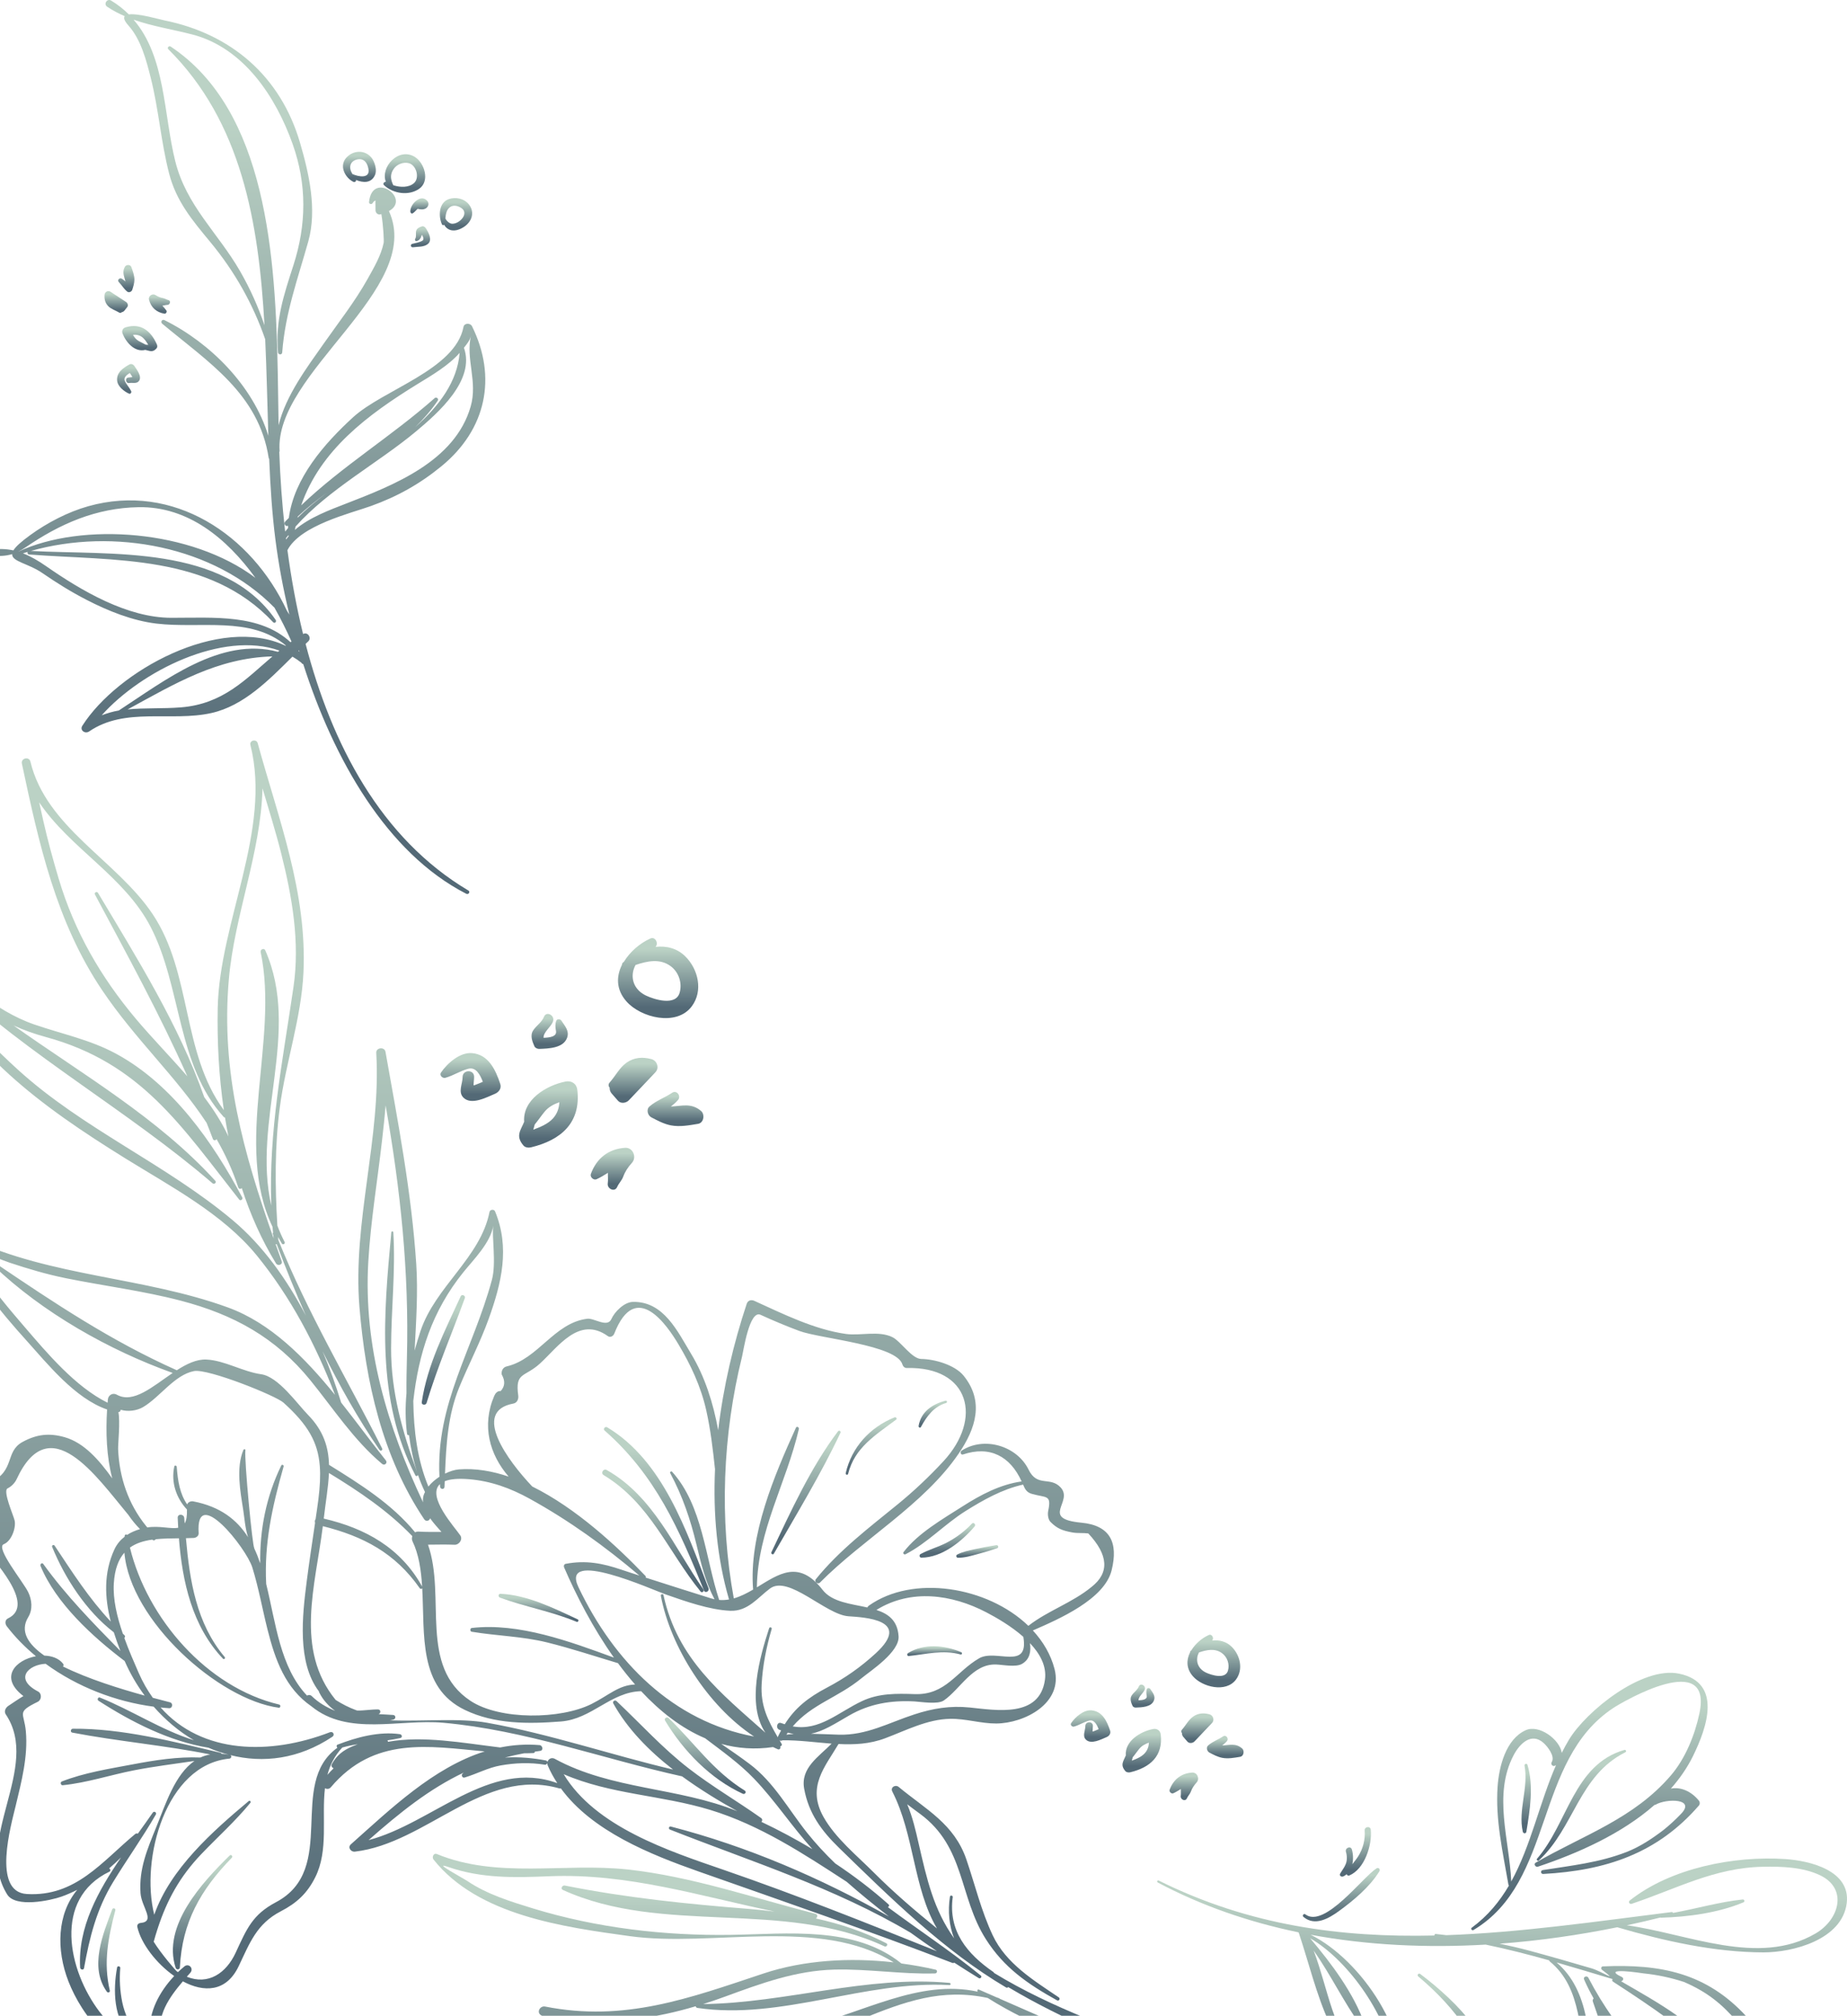 <svg width="386" height="421" viewBox="0 0 386 421" fill="none" xmlns="http://www.w3.org/2000/svg">
<g id="Group">
<g id="Group_2">
<g id="Group_3">
<g id="Group_4">
<path id="Vector" d="M120.524 338.73C115.319 336.548 109.74 335.605 104.481 333.667C104.064 333.513 104.119 332.848 104.6 332.871C110.24 333.129 115.723 335.868 120.751 338.216C121.04 338.351 120.818 338.853 120.524 338.73Z" fill="url(#paint0_linear_22_308)"/>
<path id="Vector_2" d="M147.135 332.204C141.89 319.337 137.008 308.114 126.346 298.766C125.966 298.433 126.482 297.848 126.893 298.095C138.565 305.099 143.462 319.7 148.069 331.703C148.307 332.326 147.395 332.841 147.135 332.204Z" fill="url(#paint1_linear_22_308)"/>
<path id="Vector_3" d="M146.432 332.422C139.549 323.964 135.896 313.963 126.152 308.08C125.465 307.665 126.104 306.629 126.8 307.021C136.573 312.538 140.885 323.153 147.026 331.996C147.264 332.338 146.694 332.744 146.432 332.422Z" fill="url(#paint2_linear_22_308)"/>
<path id="Vector_4" d="M161.219 324.174C165.271 315.665 169.422 306.487 175.127 298.945C175.361 298.635 175.802 298.908 175.637 299.256C171.579 307.856 166.463 316.231 161.73 324.486C161.534 324.827 161.057 324.514 161.219 324.174Z" fill="url(#paint3_linear_22_308)"/>
<path id="Vector_5" d="M186.943 296.025C187.223 295.911 187.566 296.28 187.28 296.493C183.051 299.675 178.597 302.306 177.244 307.822C177.164 308.149 176.668 308.003 176.743 307.677C177.999 302.248 181.782 298.112 186.943 296.025Z" fill="url(#paint4_linear_22_308)"/>
<path id="Vector_6" d="M197.606 292.544C197.913 292.463 198.025 292.933 197.721 293.021C195.169 293.741 193.656 295.818 192.461 298.035C192.306 298.324 191.927 298.098 191.975 297.821C192.479 294.829 194.856 293.255 197.606 292.544Z" fill="url(#paint5_linear_22_308)"/>
<path id="Vector_7" d="M200.746 345.532C197.036 344.536 193.61 345.471 189.916 345.87C189.559 345.91 189.516 345.406 189.766 345.251C193.086 343.196 197.439 343.606 200.883 345.061C201.168 345.18 201.06 345.616 200.746 345.532Z" fill="url(#paint6_linear_22_308)"/>
<path id="Vector_8" d="M192.56 325.326C192.149 325.327 192.035 324.765 192.377 324.575C194.096 323.637 196.019 323.127 197.772 322.23C199.774 321.198 201.572 319.848 203.119 318.217C203.485 317.83 204.008 318.419 203.673 318.809C201.021 321.923 196.874 325.299 192.56 325.326Z" fill="url(#paint7_linear_22_308)"/>
<path id="Vector_9" d="M200.031 324.679C201.144 324.089 202.446 323.837 203.666 323.57C205.181 323.238 206.687 322.943 208.223 322.72C208.646 322.658 208.783 323.223 208.378 323.36C207.055 323.812 205.732 324.204 204.382 324.559C203.03 324.916 201.604 325.366 200.193 325.343C199.84 325.338 199.719 324.845 200.031 324.679Z" fill="url(#paint8_linear_22_308)"/>
<path id="Vector_10" d="M113.912 419.074C130.557 422.353 143.999 417.351 159.554 412.175C167.994 409.364 177.645 408.802 186.761 409.844C171.393 400.258 148.868 406.754 131.638 404.374C117.769 402.459 99.906 400.064 90.602 388.372C90.22 387.89 90.605 386.935 91.305 387.224C103.955 392.433 117.903 389.009 131.185 390.451C144.507 391.9 157.492 396.386 170.418 399.698C170.966 399.839 170.877 400.461 170.49 400.673C175.57 401.792 180.515 403.416 185.233 405.857C185.67 406.084 185.268 406.695 184.841 406.498C163.509 396.609 138.605 404.255 117.625 394.718C117.072 394.468 117.508 393.698 118.029 393.801C130.904 396.367 143.413 397.634 156.483 398.681C158.304 398.828 160.112 399.018 161.913 399.239C146.231 396.002 131.197 391.188 114.781 391.861C107.522 392.161 100.634 392.334 93.707 389.935C90.078 388.678 96.677 392.191 97.695 392.875C101.778 395.627 106.72 397.153 111.389 398.582C124.678 402.658 138.979 404.321 152.829 404.101C164.598 403.913 178.587 402.18 188.381 410.078C190.821 410.411 193.227 410.828 195.539 411.376C195.999 411.486 195.86 412.146 195.419 412.159C188.38 412.355 181.393 411.175 174.331 411.358C166.319 411.565 159.03 414.249 151.616 416.966C150.053 417.539 148.504 418.072 146.962 418.557C164.266 418.336 181.153 412.522 198.443 414.133C198.734 414.162 198.733 414.611 198.432 414.595C180.703 413.595 163.368 421.953 145.74 419.361C145.531 419.331 145.424 419.173 145.398 419.011C137.097 421.483 128.984 422.618 120.407 421.936C135.775 427.761 151.796 427.031 168.056 423.314C180.374 420.502 191.918 413.266 204.368 415.975C204.366 415.972 204.366 415.972 204.363 415.97C204.146 415.823 204.293 415.408 204.557 415.525C205.785 416.063 207.008 416.599 208.234 417.136C208.426 417.21 208.617 417.26 208.81 417.34C208.857 417.359 208.879 417.398 208.907 417.431C219.523 422.085 230.077 426.723 240.93 430.903C252.169 435.229 263.895 439.742 273.651 446.919C273.971 447.153 273.687 447.624 273.331 447.44C261.468 441.294 249.637 435.76 237.145 430.951C226.811 426.971 215.848 423.242 206.423 417.282C196.873 415.22 189.132 417.994 180.065 421.697C172.642 424.732 164.702 426.421 156.806 427.687C141.871 430.085 126.369 428.389 113.104 420.91C112.051 420.317 112.845 418.864 113.912 419.074Z" fill="url(#paint9_linear_22_308)"/>
<path id="Vector_11" d="M36.713 410.986C33.827 402.215 42.301 393.111 48.008 387.524C48.305 387.233 48.738 387.697 48.449 387.994C41.921 394.683 38.055 401.483 37.591 410.891C37.564 411.414 36.868 411.459 36.713 410.986Z" fill="url(#paint10_linear_22_308)"/>
<path id="Vector_12" d="M33.162 426.725C33.594 426.495 33.823 425.982 33.706 425.506C32.614 421.016 35.386 417.134 38.217 413.812C42.552 416.135 47.266 416.119 49.872 410.664C52.205 405.782 53.625 401.805 58.694 399.177C62.018 397.455 64.213 395.424 65.893 392.054C68.701 386.427 67.197 379.623 67.912 373.486C68.316 373.683 68.793 373.683 69.128 373.288C78.191 362.589 89.528 364.709 101.294 365.789C90.58 369.146 81.584 377.853 73.336 385.187C72.594 385.846 73.338 386.818 74.164 386.722C89.167 384.979 101.111 368.978 116.93 373.525C117.042 373.556 117.125 373.529 117.207 373.498C123.734 382.474 136.042 387.356 145.991 390.864C163.752 397.125 181.409 403.181 199.006 409.951C199.18 410.018 199.321 409.985 199.433 409.907C201.132 411.009 202.839 412.092 204.557 413.141C204.881 413.34 205.298 412.861 204.989 412.609C198.786 407.562 192.013 403.114 185.552 398.313C185.773 398.224 185.92 397.939 185.706 397.747C182.257 394.662 178.5 391.812 174.563 389.193C172.49 387.202 170.525 385.096 168.709 382.826C164.772 377.905 161.773 372.247 156.637 368.396C154.705 366.946 152.716 365.582 150.728 364.216C154.123 365.166 157.738 365.441 161.562 364.881C161.906 365.039 162.243 365.214 162.585 365.353C162.948 365.501 163.245 365.019 163.053 364.722C163.288 364.709 163.498 364.458 163.358 364.217C163.268 364.068 163.188 363.929 163.102 363.782C163.09 363.757 163.073 363.733 163.057 363.706C163.013 363.631 162.971 363.561 162.927 363.487C163.113 363.586 163.334 363.6 163.523 363.466C166.976 363.423 170.396 363.908 173.798 364.167C171.112 366.906 167.258 369.234 168.063 373.599C169.004 378.721 171.641 382.323 175.359 385.939C186.066 396.363 197.311 407.453 210.266 415.094C210.451 415.203 210.607 415.134 210.695 415.01C233.948 428.897 261.238 434.866 284.264 449.637C284.642 449.879 285.13 449.311 284.771 449.013C262.525 430.521 232.107 426.939 207.749 412.058C207.722 411.993 207.695 411.927 207.629 411.881C202.127 408.089 198.146 403.333 199.114 396.204C199.159 395.869 198.578 395.781 198.527 396.114C198.063 399.162 198.352 402.182 199.4 404.833C195.13 398.823 193.724 392.605 191.976 384.982C191.354 382.26 190.698 379.428 189.591 376.824C190.488 377.502 191.382 378.188 192.294 378.841C201.749 385.818 200.357 396.057 206.024 404.99C209.807 410.951 214.764 414.36 220.901 417.775C221.31 418.003 221.662 417.421 221.278 417.162C216.086 413.641 210.264 410.131 207.471 404.211C205.061 399.098 203.787 393.705 201.972 388.384C199.424 380.913 193.539 377.952 187.821 373.215C187.129 372.644 186.027 373.281 186.483 374.173C191.099 383.189 190.833 394.29 195.817 402.768C191.249 399.074 186.785 395.254 182.597 391.064C179.057 387.521 174.564 383.878 172.089 379.455C168.569 373.166 172.405 369.038 175.241 364.242C178.512 364.406 181.761 364.256 184.993 363.04C189.367 361.396 193.79 359.076 198.55 358.983C201.831 358.92 204.976 359.979 208.211 359.96C214.106 359.923 222.229 355.729 220.386 348.582C219.6 345.532 217.985 342.84 215.853 340.526C221.416 338.113 230.799 334 232.308 327.989C233.772 322.128 231.962 318.584 226.014 318.022C217.23 317.189 224.461 313.638 221.643 310.639C219.445 308.297 216.785 310.668 214.961 306.942C212.516 301.946 205.646 299.927 200.964 302.975C200.579 303.223 200.774 303.934 201.266 303.769C206.864 301.894 211.119 304.126 213.506 309.404C209.042 310.03 204.957 312.186 201.171 314.605C197.026 317.248 191.826 320.222 188.823 324.173C188.622 324.434 188.98 324.745 189.24 324.614C193.72 322.334 197.443 318.316 201.722 315.63C205.465 313.279 209.46 311.029 213.814 310.063C214.194 310.968 214.532 311.68 215.629 311.996C218.688 312.876 219.783 312.098 219.063 315.551C218.917 316.252 219.02 317.334 219.546 317.864C220.946 319.275 222.089 319.695 224.138 320.062C225.233 320.258 226.347 320.12 227.441 320.262C231.654 324.765 231.883 328.482 228.138 331.42C224.098 334.753 218.97 336.394 214.914 339.562C206.375 331.326 190.75 328.81 181.551 335.365C181.407 335.463 181.328 335.593 181.274 335.728C177.826 334.955 173.906 334.628 171.906 332.045C166.941 325.637 162.751 328.754 158.175 331.524C158.343 319.616 164.323 309.814 166.955 298.445C167.037 298.095 166.508 297.813 166.343 298.177C161.805 308.18 156.462 320.718 157.394 331.988C156.092 332.749 154.755 333.437 153.355 333.833C150.307 317.259 151.024 299.657 155.084 283.309C155.362 282.182 156.621 273.539 158.934 274.597C161.595 275.814 164.319 276.958 167.064 277.978C171.391 279.583 187.407 280.884 188.594 284.975C188.712 285.38 189.068 285.727 189.515 285.715C202.642 285.38 205.45 296.294 197.132 305.228C194.144 308.44 191.003 311.414 187.599 314.19C181.582 319.097 175.392 323.771 170.49 329.836C170.088 330.331 170.914 330.977 171.35 330.536C180.399 321.405 193.043 314.28 200.336 303.612C203.957 298.315 205.704 292.684 201.407 287.345C199.57 285.065 195.336 283.859 192.515 283.823C190.57 283.796 188.234 280.132 186.517 279.277C183.666 277.856 179.801 279.02 176.797 278.601C170.199 277.683 163.627 274.407 157.635 271.683C156.996 271.393 156.296 271.583 156.057 272.296C153.301 280.573 151.17 289.577 150.093 298.72C149.064 292.99 147.262 287.428 144.436 282.753C141.579 278.028 138.696 271.78 132.284 271.905C130.448 271.94 128.444 273.975 127.771 275.486C126.934 277.369 124.155 275.248 122.744 275.423C115.794 276.284 112.519 283.831 105.889 285.38C105.093 285.566 104.742 286.321 104.853 287.072C105.612 288.403 105.536 289.558 104.63 290.534C103.986 290.442 103.519 291.003 103.299 291.514C100.601 297.781 102.326 303.783 106.3 308.394C102.862 307.231 99.378 306.631 95.935 306.886C95.03 306.953 94.005 307.282 93.004 307.77C93.25 301.639 93.601 295.535 95.97 289.757C97.943 284.95 100.382 280.313 102.14 275.418C104.829 267.934 106.603 260.574 103.459 252.996C103.252 252.495 102.402 252.596 102.3 253.12C100.422 262.648 90.972 268.713 87.878 277.999C87.427 279.356 87.022 280.713 86.649 282.07C86.968 275.951 87.376 269.841 86.992 264.007C86.005 249.066 83.186 234.391 80.561 219.672C80.367 218.585 78.568 218.771 78.632 219.882C79.671 237.72 73.651 255.153 75.123 272.995C76.405 288.527 79.864 304.187 88.655 317.308C89.033 317.871 89.797 317.615 89.879 317.09C90.598 318.101 91.47 319.065 92.259 319.947C90.654 319.952 89.052 319.97 87.432 319.878C87.174 319.866 86.951 319.929 86.757 320.036C81.905 314.113 75.235 309.955 68.761 305.935C68.659 302.276 67.637 298.837 64.38 295.509C62.086 293.166 58.177 287.528 54.588 287.019C50.693 286.465 46.916 284.114 43.115 283.945C41.088 283.855 39.01 284.862 36.945 286.182C23.176 280.039 11.465 272.205 -0.97 263.807C-1.277 263.598 -1.651 264.055 -1.383 264.314C8.832 274.09 22.734 281.976 36.093 286.746C31.926 289.562 27.849 293.226 24.411 291.285C23.563 290.805 22.62 291.373 22.538 292.308C22.518 292.525 22.505 292.747 22.486 292.967C15.71 289.617 9.819 282.568 5.149 277.146C1.886 273.357 -1.405 269.47 -4.137 265.275C-4.65 264.487 -8.41 259.337 -6.605 261.427C-6.203 261.891 -5.456 261.444 -5.585 260.877C-6.059 258.816 -5.302 260.678 -3.821 261.326C-1.899 262.225 0.062 263.03 2.066 263.731C5.918 265.011 9.794 266.157 13.779 266.961C21.748 268.574 29.886 269.59 37.761 271.647C48.791 274.528 57.612 279.342 64.856 288.267C69.681 294.207 73.952 300.791 79.848 305.735C80.372 306.177 81.071 305.549 80.632 305.001C77.632 301.247 74.567 297.052 71.296 292.93C70.218 289.416 68.93 285.809 67.421 282.225C70.951 289.413 74.879 296.387 79.315 302.818C79.539 303.141 80.046 302.891 79.863 302.525C72.514 287.954 64.256 274.153 58.164 258.965C58.15 258.757 58.137 258.547 58.123 258.339C58.384 258.791 58.599 259.257 58.889 259.703C59.121 260.059 59.676 259.773 59.478 259.387C58.891 258.253 58.396 257.113 57.964 255.967C57.469 247.745 57.4 239.425 58.477 231.261C59.718 221.871 62.974 212.607 63.416 203.138C64.2 186.361 58.23 171.153 53.861 155.23C53.592 154.254 52.08 154.612 52.331 155.598C56.817 173.322 45.846 192.589 45.499 210.572C45.364 217.515 45.735 224.726 46.782 231.858C37.916 219.781 40.165 203.263 31.892 190.911C24.371 179.682 9.673 172.853 6.352 159.064C6.076 157.915 4.329 158.341 4.575 159.491C8.126 176.149 11.693 192.47 21.346 206.806C28.287 217.116 36.783 224.786 43.186 234.527C43.62 235.642 44.072 236.747 44.488 237.874C44.635 238.275 45.152 238.219 45.251 237.892C47.025 240.99 48.584 244.309 49.799 248.011C49.907 248.341 50.371 248.377 50.522 248.122C52.327 253.666 54.68 258.982 57.684 263.879C58.045 264.47 59.137 264.145 58.877 263.424C58.446 262.225 58.02 261.033 57.6 259.845C57.676 259.86 57.743 259.872 57.822 259.854C59.699 264.818 61.715 269.816 63.921 274.765C59.945 267.16 54.89 260.092 48.644 254.856C34.615 243.097 17.287 235.741 3.723 223.388C-1.03 219.062 -5.622 214.46 -9.12 209.02C-10.414 207.12 -11.603 205.157 -12.687 203.131C-12.061 203.651 -11.452 204.189 -10.831 204.716C6.114 220.578 26.778 231.999 44.409 247.129C44.784 247.451 45.327 246.974 44.98 246.595C32.992 233.463 17.353 224.457 2.825 214.169C4.918 215.121 7.13 215.921 9.556 216.579C29.497 221.989 37.938 235.258 49.994 250.54C50.276 250.897 50.826 250.47 50.624 250.089C44.53 238.588 36.016 226.442 24.292 220.092C18.792 217.113 13.021 215.988 7.158 213.962C-1.496 210.972 -7.287 204.652 -14.601 199.582C-15.411 199.019 -16.283 200.032 -15.912 200.82C-6.993 219.767 8.747 231.107 26.111 241.883C35.566 247.752 46.527 253.465 53.657 262.198C60.755 270.892 65.994 280.876 70.013 291.324C63.708 283.568 56.579 276.314 47.609 273.057C29.949 266.646 10.937 266.698 -6.279 258.692C-6.681 258.504 -7.162 258.734 -7.194 259.166C-7.319 259.026 -7.459 258.875 -7.644 258.706C-8.018 258.36 -8.828 258.645 -8.613 259.228C-5.757 266.96 0.102 273.96 5.557 280.003C9.892 284.805 15.688 292.092 22.38 294.375C22.082 299.17 22.258 304.173 23.459 308.772C20.676 304.871 17.546 301.325 13.554 300.175C10.319 299.242 7.66 299.534 4.681 301.174C1.012 303.198 3.18 307.168 -1.944 309.559C-2.594 309.863 -2.843 310.771 -2.492 311.378C-0.034 314.324 -0.164 317.637 -2.883 321.318C-3.459 321.584 -3.726 322.438 -3.384 322.978C-1.661 325.696 7.723 335.131 1.67 338.009C1.015 338.322 1.019 339.128 1.404 339.631C3.163 341.936 5.233 344.029 7.51 345.91C3.37 346.649 -0.304 350.263 4.892 354.227C3.814 354.874 2.778 355.592 1.729 356.287C1.188 356.648 0.78 357.417 1.2 358.043C8.668 369.112 -5.66 384.281 1.52 395.689C3.278 398.479 10.501 396.945 12.855 396.117C14.002 395.713 15.086 395.221 16.141 394.696C11.959 399.697 11.688 407.14 14.323 413.87C17.006 420.73 24.507 431.364 33.162 426.725ZM46.744 233.27C46.831 233.366 46.93 233.399 47.027 233.403C47.239 234.723 47.472 236.038 47.734 237.349C46.382 234.454 44.645 231.745 42.689 229.154C37.371 214.025 28.676 200.206 20.483 186.485C20.246 186.087 19.628 186.415 19.847 186.826C26.589 199.452 33.387 211.821 39.152 224.795C35.623 220.705 31.78 216.811 28.39 212.779C21.03 204.024 15.541 194.51 12.263 183.514C11.069 179.516 9.97 175.5 9.049 171.431C8.754 170.149 8.476 168.864 8.193 167.579C14.702 177.26 26.058 183.048 31.511 193.649C37.982 206.228 36.942 222.437 46.744 233.27ZM54.475 198.845C58.345 217.162 48.771 239.007 56.953 256.228C56.984 256.631 57.031 257.04 57.068 257.445C57.005 257.51 56.962 257.592 57 257.693C57.039 257.801 57.083 257.909 57.123 258.015C57.143 258.228 57.161 258.439 57.184 258.652C50.928 240.85 46.114 223.989 47.828 204.507C49.002 191.142 54.522 178.08 54.861 164.635C56.185 169.136 57.602 173.624 58.75 178.172C61.046 187.259 62.709 196.753 61.335 206.135C59.024 221.951 56.126 236.174 56.701 251.789C52.645 234.198 62.958 215.512 55.435 198.479C55.19 197.922 54.358 198.289 54.475 198.845ZM26.827 316.395C27.536 317.444 28.344 318.436 29.263 319.36C28.293 319.646 27.372 320.037 26.551 320.575C26.422 320.385 26.097 320.479 26.062 320.727C26.052 320.801 26.05 320.875 26.04 320.95C25.165 321.629 24.423 322.49 23.908 323.605C21.63 328.535 21.862 333.645 23.147 338.673C18.604 333.834 15.18 328.474 11.42 322.824C11.211 322.508 10.764 322.753 10.907 323.099C13.595 329.65 18.024 336.493 23.785 340.914C24.196 342.222 24.661 343.522 25.162 344.81C19.437 338.974 13.888 333.342 9.03 326.625C8.78 326.277 8.324 326.694 8.463 327.033C11.668 334.821 19.335 341.835 26.052 346.91C27.177 349.485 28.586 351.911 30.237 354.132C25.261 352.761 18.436 350.674 13.158 348.046C13.293 347.899 13.335 347.669 13.177 347.466C12.29 346.338 10.829 345.828 9.267 345.78C5.853 343.397 4.101 340.687 5.904 337.739C6.877 336.151 6.679 334.106 5.877 332.49C4.784 330.282 -1.034 323.213 0.794 322.507C2.397 321.889 3.402 319.05 3.052 317.541C2.804 316.465 0.52 311.359 1.591 310.851C2.339 310.495 3.111 309.717 3.455 308.971C10.343 294.048 20.062 308.285 26.827 316.395ZM66.83 306.154C66.833 306.175 66.831 306.196 66.835 306.218C66.987 308.255 66.865 310.505 66.538 313.15C66.367 314.53 66.151 315.9 65.955 317.275C65.793 317.503 65.748 317.8 65.847 318.044C65.247 322.168 64.606 326.284 64.081 330.414C63.189 337.402 62.062 347.212 66.641 353.235C66.636 353.282 66.676 353.331 66.693 353.383C66.699 353.404 66.685 353.422 66.697 353.446C66.712 353.474 66.734 353.502 66.749 353.53C66.75 353.531 66.75 353.533 66.75 353.533C66.751 353.533 66.752 353.534 66.752 353.534C67.462 354.987 68.634 356.305 70.036 357.314C68.214 356.574 66.554 355.595 65.164 354.244C64.847 353.94 64.462 353.96 64.165 354.132C58.528 348.202 57.65 339.003 55.63 330.815C55.198 322.375 56.851 314.801 59.274 306.276C59.355 305.991 58.923 305.783 58.787 306.06C55.625 312.546 54.27 319.487 54.384 326.505C54.009 325.408 53.593 324.347 53.112 323.336C53.115 323.336 53.118 323.342 53.122 323.34C53.133 323.335 53.144 323.33 53.155 323.325C53.172 323.317 53.16 323.293 53.144 323.297C52.797 323.369 51.013 304.817 51.288 302.886C51.326 302.626 50.952 302.619 50.867 302.823C49.296 306.617 50.22 311.457 50.832 315.367C51.074 316.905 51.226 319.179 51.84 321.046C49.524 317.406 46.055 314.656 40.373 313.565C39.877 313.472 39.289 313.72 39.116 314.208C37.592 311.998 37.161 309.358 36.936 306.356C36.916 306.079 36.491 305.969 36.424 306.278C35.705 309.62 36.85 312.888 39.071 315.269C39.11 316.653 38.946 317.586 38.596 318.17C38.564 317.79 38.534 317.409 38.504 317.027C38.435 316.168 37.101 316.111 37.138 317.001C37.165 317.69 37.2 318.381 37.24 319.076C35.687 319.384 33.317 318.604 30.772 319.013C30.747 318.98 30.736 318.943 30.705 318.908C30.633 318.828 30.561 318.737 30.488 318.655C26.832 314.132 24.924 308.573 24.686 302.645C24.644 301.592 25.156 296.923 24.743 294.929C25.05 294.91 25.226 294.683 25.219 294.434C26.736 294.889 28.592 294.642 29.893 293.881C33.417 291.818 36.459 287.148 40.545 286.355C43.438 285.795 57.612 291.477 59.25 292.95C64.36 297.56 66.443 301.195 66.83 306.154ZM86.171 320.831C86.061 321.174 86.038 321.547 86.203 321.889C87.532 324.646 88.007 327.913 88.219 331.347C83.748 323.294 76.398 319.193 67.66 317.165C68.039 313.798 68.621 310.64 68.743 307.638C75.031 311.471 81.066 315.518 86.171 320.831ZM84.949 291.008C84.691 293.782 84.698 296.587 85.068 299.451C85.098 299.685 85.294 299.77 85.481 299.743C85.817 302.36 86.353 304.921 87.155 307.415C84.08 298.984 81.718 290.692 81.731 281.609C81.743 273.536 82.694 265.451 82.198 257.385C82.182 257.119 81.809 257.109 81.784 257.376C80.171 274.536 78.571 292.355 86.817 308.142C86.952 308.4 87.363 308.265 87.338 308.003C87.755 309.228 88.255 310.43 88.82 311.62C88.71 311.85 88.593 312.075 88.526 312.307C88.385 312.793 88.359 313.277 88.409 313.759C80.983 297.992 75.935 281.277 76.967 263.552C77.465 255.005 78.89 246.607 79.85 238.111C80.121 235.704 80.4 233.279 80.585 230.85C83.704 248.477 85.507 265.604 85.041 283.529C84.976 286.05 84.926 288.545 84.949 291.008ZM91.841 308.427C90.95 309.004 90.142 309.698 89.527 310.476C87.206 304.848 86.458 298.794 86.374 292.585C87.481 282.753 90.268 273.848 96.84 265.705C98.994 263.035 102.505 259.577 103.101 255.961C102.724 258.244 103.767 263.739 102.798 267.317C98.846 281.904 91.065 293.111 91.841 308.427ZM133.626 329.061C132.397 328.659 131.176 328.281 129.943 327.86C125.924 326.486 122.423 325.817 118.221 326.614C117.875 326.68 117.766 327.067 117.89 327.353C120.459 333.288 123.941 340.051 128.303 346.2C119.068 342.819 108.422 338.874 98.6 340.008C98.203 340.056 98.19 340.728 98.584 340.794C103.828 341.667 109.131 341.741 114.338 343.026C119.337 344.263 124.218 345.885 129.15 347.359C130.286 348.898 131.478 350.389 132.726 351.813C129.281 351.939 127.26 354.052 123.634 355.876C117.158 359.131 104.436 359.276 98.314 355.22C87.414 347.994 93.278 333.515 89.447 322.612C91.299 322.603 93.144 322.546 95.013 322.627C95.938 322.667 96.762 321.514 96.202 320.683C95.049 318.967 89.113 312.561 91.94 309.966C91.956 310.148 91.956 310.326 91.975 310.51C92.032 311.086 92.869 311.138 92.894 310.528C92.912 310.138 92.924 309.752 92.941 309.362C94.011 308.929 95.63 308.745 97.994 308.936C102.557 309.303 106.702 310.811 110.698 313.017C118.977 317.589 126.42 322.963 133.626 329.061ZM152.358 334.055C151.687 334.17 151.001 334.214 150.296 334.156C147.39 325.342 146.851 314.464 140.464 307.386C140.276 307.178 139.938 307.426 140.069 307.67C142.646 312.478 144.295 317.338 145.563 322.628C146.502 326.546 147.438 330.454 149.324 334.01C149.076 333.957 148.827 333.897 148.575 333.818C144.01 332.378 139.48 330.962 134.935 329.488C134.985 329.375 134.993 329.246 134.874 329.12C128.911 322.898 120.41 314.987 111.23 310.458C106.121 305.078 98.496 294.754 107.286 293.141C108.08 292.995 108.405 292.186 108.306 291.473C107.618 286.516 109.605 287.725 112.842 284.783C116.589 281.378 121 274.724 127.037 279.055C127.551 279.424 128.178 279.04 128.375 278.536C132.887 266.984 139.537 277.01 141.763 280.722C144.358 285.051 146.486 289.591 147.598 294.556C148.511 298.631 148.989 302.736 149.429 306.849C149.016 316.156 149.84 325.425 152.358 334.055ZM213.863 341.856C215.083 348.962 208.106 344.333 204.64 346.334C199.8 349.127 197.678 354.04 191.15 353.822C187.359 353.693 183.681 353.626 180.181 355.267C175.153 357.624 171.284 361.556 165.673 360.561C169.76 355.842 175.044 354.606 180.058 350.496C181.946 348.947 188.012 345.025 187.793 341.735C187.58 338.448 185.647 337.054 183.159 336.242C190.329 331.805 198.85 332.942 206.152 336.751C208.354 337.9 211.369 339.658 213.863 341.856ZM175.275 362.294C173.332 362.235 171.405 362.137 169.483 362.103C172.067 361.578 174.409 360.058 177.434 358.302C181.738 355.811 186.205 355.094 191.118 355.35C192.424 355.42 195.969 356.032 197.242 355.152C200.713 352.754 203.251 347.478 208.151 347.635C209.561 347.679 212.27 348.264 213.585 347.51C215.23 346.563 215.501 344.895 215.245 343.174C217.358 345.401 218.776 347.997 218.378 350.836C217.261 358.808 208.228 357.189 202.677 356.619C198.578 356.2 194.963 356.796 191.078 358.063C185.749 359.795 181.089 362.469 175.275 362.294ZM165.897 362.153C165.377 362.178 164.863 362.242 164.343 362.291C164.439 362.147 164.537 362.003 164.634 361.866C165.07 361.986 165.489 362.085 165.897 362.153ZM120.887 331.479C116.976 323.259 136.41 332.062 139.195 333.031C143.275 334.449 148.288 336.232 152.619 336.414C156.285 336.569 158.343 333.689 160.915 331.771C164.798 328.878 172.564 337.23 177.302 337.561C180.622 337.794 190.716 338.242 183.003 345.312C179.847 348.206 176.582 350.493 172.81 352.474C168.887 354.538 166.16 356.695 164 360.119C163.761 360.038 163.526 359.968 163.279 359.872C162.405 359.521 162.017 360.92 162.878 361.27C163.002 361.322 163.123 361.361 163.247 361.406C163.037 361.794 162.828 362.175 162.628 362.595C162.587 362.683 162.566 362.773 162.557 362.858C160.487 359.309 158.927 356.281 159.174 351.758C159.388 347.84 160.168 343.977 161.271 340.216C161.37 339.874 160.849 339.726 160.739 340.064C158.813 345.98 155.934 355.951 159.965 361.887C150.645 353.608 141.595 346.545 138.661 333.156C138.583 332.797 138.042 332.931 138.11 333.289C140.099 343.877 147.861 356.28 157.592 362.679C140.69 359.535 128.318 347.089 120.887 331.479ZM169.786 386.199C166.312 384.127 162.741 382.214 159.132 380.507C159.331 380.285 159.381 379.926 159.046 379.691C154.062 376.164 148.774 373.089 143.937 369.343C138.407 365.058 133.912 360.044 128.851 355.282C128.512 354.963 127.929 355.337 128.17 355.771C131.143 361.102 135.614 365.648 140.668 369.581C127.663 366.511 114.993 362.163 101.81 359.803C96.123 358.785 88.57 359.545 81.469 359.307C81.734 359.24 82.003 359.217 82.265 359.128C82.78 358.953 82.727 358.218 82.161 358.176C81.131 358.099 80.118 358.064 79.111 358.005C79.154 357.977 79.203 357.967 79.247 357.937C79.62 357.675 79.554 357.039 79.028 357.029C77.561 356.998 76.133 357.276 74.69 357.255C74.611 357.226 74.529 357.218 74.449 357.188C72.905 356.623 71.491 355.892 70.147 355.037C61.526 344.479 65.935 331.17 67.468 318.744C75.882 320.849 82.58 324.342 87.723 331.71C87.868 331.919 88.127 331.87 88.241 331.717C88.786 341.436 87.382 352.415 97.148 357.125C103.366 360.123 110.438 360.064 117.224 359.538C123.672 359.041 127.629 353.364 133.988 353.21C137.928 357.433 142.389 360.942 147.365 363.044C150.905 365.729 154.554 368.324 157.571 371.467C161.999 376.08 165.48 381.462 169.786 386.199ZM117.803 370.55C127.592 374.792 138.225 374.892 148.438 378.009C158.835 381.182 167.904 387.139 176.947 393.019C179.802 395.529 182.753 397.943 185.78 400.272C171.427 392.178 156.19 385.618 140.202 381.482C139.784 381.375 139.629 381.963 140.02 382.115C157.152 388.861 174.419 394.233 190.369 403.696C192.167 405 193.983 406.282 195.82 407.526C180.978 401.563 166.302 395.712 151.145 390.495C139.804 386.59 124.422 381.552 117.803 370.55ZM68.426 370.682C68.972 368.636 69.923 366.711 71.53 364.975C72.6 364.68 73.68 364.449 74.767 364.284C74.387 364.43 74.004 364.576 73.645 364.731C71.686 365.572 70.357 366.607 69.339 368.462C69.145 368.817 69.405 369.208 69.727 369.309C69.279 369.726 68.856 370.211 68.426 370.682ZM39.043 412.853C39.29 412.568 39.54 412.284 39.781 412.008C40.545 411.135 39.458 409.945 38.542 410.689C38.084 411.061 37.638 411.464 37.199 411.884C37.131 411.837 37.062 411.805 36.993 411.758C36.726 411.577 33.642 408.002 32.121 405.536C32.373 404.625 32.64 403.736 32.922 402.868C32.961 402.782 33.001 402.699 33.01 402.601C34.912 396.839 37.556 391.968 42.049 387.259C45.467 383.675 49.175 380.371 52.315 376.538C52.517 376.29 52.226 375.952 51.968 376.168C44.478 382.439 35.604 390.27 32.237 399.898C29.29 388.219 34.678 368.547 47.947 367.295C48.331 367.259 48.492 366.72 48.135 366.559C54.969 368.286 62.422 367.415 69.466 362.725C70.05 362.334 69.598 361.532 68.957 361.78C56.456 366.601 42.224 366.394 33.559 356.61C34.156 356.669 34.753 356.729 35.346 356.764C36.061 356.808 36.221 355.712 35.532 355.533C34.67 355.304 33.423 354.988 31.934 354.59C30.828 353.046 29.828 351.327 28.98 349.384C28.017 347.179 26.926 344.681 25.982 342.092C26.139 341.942 26.205 341.704 26.015 341.528C25.894 341.419 25.787 341.304 25.669 341.194C24.455 337.676 23.578 334.022 23.788 330.673C23.977 327.676 24.788 325.664 25.995 324.282C27.202 338.479 45.68 354.977 58.252 356.665C58.634 356.716 58.72 356.091 58.352 356.003C43.221 352.416 30.766 338.015 27.154 323.218C28.463 322.281 30.064 321.8 31.824 321.556C31.859 321.582 31.888 321.612 31.923 321.636C32.162 321.805 32.417 321.677 32.55 321.471C34.098 321.313 35.738 321.295 37.391 321.277C38.106 330.381 40.164 339.642 46.596 346.424C46.822 346.662 47.174 346.326 46.964 346.079C41.033 339.078 39.642 330.104 38.855 321.257C39.396 321.246 39.935 321.233 40.468 321.206C40.989 321.18 41.558 320.786 41.517 320.199C40.806 309.957 51.463 323.267 52.741 327.395C54.061 331.664 54.828 336.043 55.918 340.37C57.523 346.734 59.648 352.623 65.093 356.377C72.773 362.651 83.459 358.98 92.647 359.805C109.817 361.347 125.839 367.31 142.549 371C146.265 373.712 150.221 376.125 154.099 378.28C141.75 373.256 127.845 373.819 115.964 367.347C115 366.821 114.075 367.786 114.482 368.746C115.03 370.043 115.71 371.253 116.465 372.413C102.296 367.262 90.318 380.834 77.033 384.313C83.566 378.551 89.733 373.613 96.915 370.21C96.83 370.288 96.739 370.356 96.657 370.437C96.334 370.757 96.617 371.387 97.094 371.245C99.654 370.486 101.958 369.19 104.641 368.716C107.68 368.181 110.776 368.07 113.83 368.563C114.401 368.657 114.672 367.794 114.082 367.679C111.594 367.201 108.52 366.87 105.527 367.076C106.822 366.735 108.148 366.43 109.527 366.181C110.183 366.175 110.842 366.17 111.499 366.134C111.683 366.125 111.77 365.978 111.765 365.841C112.143 365.789 112.507 365.723 112.891 365.678C113.618 365.595 113.412 364.525 112.758 364.471C109.9 364.227 107.162 364.436 104.525 364.967C96.619 364.002 88.434 362.466 81.083 363.781C81.078 363.666 81.041 363.564 80.969 363.471C81.876 363.339 82.779 363.199 83.673 362.992C84.158 362.879 84.018 362.252 83.586 362.19C79.229 361.57 74.597 362.815 70.566 364.368C70.27 364.482 70.318 364.838 70.508 365.025C59.969 372.599 70.789 390.35 57.674 397.283C52.765 399.879 51.581 402.8 49.253 407.826C47.267 412.115 43.531 414.653 39.043 412.853ZM27.812 425.426C28.03 425.355 28.194 425.119 28.08 424.847C27.153 422.643 26.036 420.567 25.554 418.194C25.071 415.823 24.931 413.422 25.131 411.011C25.164 410.632 24.538 410.534 24.47 410.911C23.609 415.637 23.687 421.704 27.387 425.318C26.645 425.114 25.99 424.853 25.645 424.627C23.814 423.428 22.133 421.91 20.802 420.167C14.23 411.537 10.995 396.601 22.892 390.892C23.201 390.742 23.07 390.292 22.792 390.235C23.651 389.501 24.489 388.735 25.296 387.926C20.491 394.933 16.268 402.544 16.747 410.933C16.773 411.369 17.471 411.545 17.56 411.056C18.721 404.613 20.172 398.755 23.633 393.085C26.538 388.325 29.788 383.797 32.571 378.962C32.814 378.54 32.203 378.174 31.93 378.57C30.937 380.013 29.878 381.482 28.8 382.978C28.635 382.904 28.444 382.885 28.245 383.051C21.31 388.796 15.797 396.192 5.579 395.57C-1.706 395.126 2.334 381.091 3.279 377.147C4.493 372.078 5.878 366.824 5.401 361.575C5.042 357.618 3.341 357.657 7.894 355.425C8.705 355.027 8.784 353.708 7.955 353.275C2.877 350.629 5.942 347.662 9.536 347.487C16.112 352.297 24.165 355.406 32.116 356.444C34.574 359.242 37.41 361.636 40.529 363.456C33.651 361.294 27.585 357.226 20.876 354.539C20.479 354.379 20.246 354.989 20.583 355.205C27.464 359.641 35.403 363.686 43.569 365.018C44.94 365.624 46.354 366.09 47.791 366.472C47.272 366.375 46.764 366.299 46.283 366.27C46.248 366.173 46.177 366.094 46.043 366.063C36.111 363.708 25.504 360.965 15.227 361.05C14.774 361.053 14.628 361.77 15.104 361.861C24.665 363.69 34.378 364.511 43.945 366.422C43.208 366.559 42.512 366.765 41.874 367.065C37.148 366.866 32.375 367.615 27.747 368.492C22.79 369.43 17.622 370.227 12.909 372.073C12.531 372.219 12.692 372.891 13.098 372.85C18.151 372.347 23.066 370.702 28.046 369.73C32.226 368.917 36.434 368.407 40.636 367.784C36.583 370.585 34.64 376.693 32.652 381.606C30.769 386.262 29.012 390.327 29.37 395.406C29.575 398.324 32.592 401.32 29.372 401.618C28.938 401.658 28.596 401.992 28.7 402.454C29.477 405.91 32.648 410.072 36.406 412.7C33.353 415.922 31.055 420.205 31.283 424.598C31.346 425.848 29.467 425.812 27.812 425.426Z" fill="url(#paint11_linear_22_308)"/>
<path id="Vector_13" d="M22.324 415.966C18.647 410.814 21.487 404.02 23.45 398.79C23.6 398.386 24.209 398.551 24.098 398.976C22.612 404.715 21.564 409.859 22.949 415.73C23.045 416.128 22.535 416.262 22.324 415.966Z" fill="url(#paint12_linear_22_308)"/>
<path id="Vector_14" d="M139.738 358.825C145.174 364.076 149.041 369.883 155.644 373.969C156.085 374.241 155.682 374.839 155.238 374.635C148.487 371.541 142.804 365.677 138.997 359.357C138.716 358.893 139.376 358.473 139.738 358.825Z" fill="url(#paint13_linear_22_308)"/>
<path id="Vector_15" d="M96.29 270.715C96.514 270.227 97.334 270.595 97.153 271.093C94.493 278.419 91.389 285.545 89.148 293.02C88.985 293.562 88.052 293.458 88.139 292.869C89.307 284.99 93.004 277.884 96.29 270.715Z" fill="url(#paint14_linear_22_308)"/>
</g>
<g id="Group_5">
<path id="Vector_16" d="M22.636 63.955C23.256 64.58 24.196 64.842 24.934 65.297C25.13 65.418 25.331 65.343 25.45 65.197C25.651 65.174 25.846 65.061 25.976 64.904C26.185 64.65 26.389 64.393 26.591 64.137C26.857 63.804 26.682 63.289 26.361 63.076C25.274 62.354 24.18 61.648 23.088 60.935C22.564 60.594 21.892 60.98 21.851 61.579C21.783 62.492 21.977 63.292 22.636 63.955Z" fill="url(#paint15_linear_22_308)"/>
<path id="Vector_17" d="M27.64 60.524C27.853 59.847 28.075 59.17 28.088 58.453C28.101 57.528 27.754 56.627 27.447 55.77C27.25 55.218 26.384 55.241 26.113 55.704C25.459 56.836 25.962 57.675 26.214 58.784C25.969 58.564 25.72 58.352 25.432 58.188C24.984 57.928 24.439 58.504 24.825 58.901C25.456 59.557 25.866 60.319 26.591 60.906C26.953 61.199 27.519 60.923 27.64 60.524Z" fill="url(#paint16_linear_22_308)"/>
<path id="Vector_18" d="M25.624 69.689C26.351 71.536 28.21 73.637 30.367 73.075C31.279 73.265 31.924 73.713 32.739 72.723C32.921 72.504 32.886 72.162 32.781 71.924C31.519 69.079 29.436 67.417 26.251 68.366C25.642 68.547 25.397 69.108 25.624 69.689ZM30.986 72.025C30.806 72.016 30.623 72.001 30.442 71.978C29.976 71.708 29.482 71.501 28.997 71.228C28.447 70.919 28.083 70.45 27.789 69.93C28.381 69.863 28.958 69.925 29.532 70.286C30.142 70.672 30.6 71.365 30.986 72.025Z" fill="url(#paint17_linear_22_308)"/>
<path id="Vector_19" d="M34.78 64.861C34.535 64.495 34.23 64.173 33.936 63.844C34.287 63.792 34.607 63.687 35.002 63.668C35.547 63.643 35.779 62.808 35.176 62.669C34.763 62.574 34.465 62.331 34.06 62.259C33.489 62.156 33.004 61.945 32.513 61.639C31.865 61.231 30.95 61.812 31.144 62.589C31.555 64.222 32.701 65.233 34.359 65.517C34.677 65.57 34.961 65.127 34.78 64.861Z" fill="url(#paint18_linear_22_308)"/>
<path id="Vector_20" d="M27.41 81.691C27.049 80.932 26.44 80.325 26.091 79.561C25.768 78.851 26.483 78.284 27.132 77.898C27.295 78.147 27.466 78.389 27.61 78.649C27.641 78.7 27.644 78.713 27.663 78.751C27.375 78.807 27.033 78.805 26.775 78.857C26.038 79.008 26.288 80.125 27.023 79.991C27.69 79.87 28.594 80.205 29.059 79.539C29.707 78.603 28.587 77.214 28.111 76.478C27.88 76.119 27.443 75.902 27.032 76.129C25.715 76.848 24.327 77.814 24.478 79.479C24.587 80.701 25.945 81.771 26.966 82.217C27.281 82.356 27.535 81.956 27.41 81.691Z" fill="url(#paint19_linear_22_308)"/>
<path id="Vector_21" d="M77.125 42.207C77.085 42.608 77.654 42.765 77.856 42.44C78.095 42.056 78.312 41.896 78.51 41.903C78.479 41.982 78.459 42.07 78.46 42.161C78.466 42.748 78.471 43.333 78.478 43.92C78.485 44.446 78.947 44.904 79.493 44.773C79.571 44.755 79.62 44.728 79.695 44.707C80.123 47.15 80.259 50.348 80.184 50.712C79.631 53.382 78.162 55.862 76.853 58.209C74.19 62.982 70.764 67.329 67.632 71.793C64.181 76.709 59.732 82.586 58.224 88.816C58.163 85.48 58.125 81.953 58.058 78.298C58.057 78.293 58.06 78.292 58.059 78.289C58.059 78.285 58.059 78.283 58.057 78.279C57.601 53.503 55.773 23.083 35.654 9.715C35.308 9.484 34.871 9.979 35.174 10.278C50.48 25.465 54.07 46.432 55.274 67.931C53.958 64.082 52.322 60.371 50.17 56.634C45.531 48.585 38.966 43.007 36.629 33.681C34.159 23.808 34.637 11.891 27.914 4.104C31.851 5.499 36.025 6.127 40.202 7.207C50.978 9.998 57.692 20.323 61.162 30.096C64.157 38.531 64.055 46.911 61.33 55.368C59.305 61.647 57.521 66.873 58.095 73.569C58.141 74.123 58.935 74.194 58.979 73.606C59.602 65.366 62.224 58.277 64.429 50.421C66.3 43.748 64.569 36.18 62.687 29.763C58.626 15.904 48.288 7.077 34.37 4.262C33.324 4.049 28.92 2.758 26.926 3.008C25.857 1.951 24.64 0.978 23.224 0.12C22.382 -0.391 21.581 0.856 22.398 1.407C23.584 2.203 24.815 2.834 26.07 3.38C25.797 3.731 25.95 4.328 26.839 5.32C29.462 8.249 30.578 12.597 31.509 16.281C33.165 22.844 33.639 29.642 35.334 36.207C36.844 42.064 40.188 46.002 43.968 50.57C49.048 56.709 52.866 63.478 55.423 70.854C55.737 77.604 55.865 84.38 56.079 91.024C52.885 80.582 43.958 71.621 34.384 66.866C33.867 66.608 33.469 67.245 33.906 67.612C43.491 75.621 54.101 82.249 56.158 95.674C56.169 95.749 56.222 95.776 56.255 95.827C56.5 101.643 56.868 107.33 57.566 112.766C58.193 117.653 59.158 122.938 60.475 128.37C60.304 128.09 60.138 127.807 59.954 127.535C52.589 111.688 36.256 100.729 18.457 105.725C14.19 106.923 9.886 109.168 6.314 111.758C4.36 113.174 3.269 114.184 2.798 114.952C1.266 114.62 -0.354 114.562 -2.169 114.865C-2.848 114.979 -2.703 115.954 -2.067 116.014C-0.285 116.186 1.134 116.161 2.539 115.73C2.462 117.299 5.917 117.669 8.794 119.645C11.845 121.739 14.796 123.583 18.101 125.285C22.587 127.598 27.663 129.638 32.694 130.237C41.867 131.33 52.357 128.607 59.753 134.822C59.731 134.84 59.708 134.859 59.685 134.876C45.902 128.311 24.512 140.102 17.208 151.577C16.601 152.53 17.798 153.334 18.616 152.774C26.146 147.607 35.764 150.808 44.2 148.915C50.938 147.404 56.192 142.031 61.12 137.143C61.752 137.51 62.363 137.922 62.949 138.384C62.977 138.425 63.008 138.454 63.036 138.496C63.11 138.61 63.216 138.664 63.325 138.693C63.347 138.711 63.367 138.729 63.389 138.748C69.716 158.451 80.742 178.116 97.453 186.672C97.909 186.905 98.346 186.26 97.89 185.991C79.554 175.101 69.325 155.441 63.866 134.48C64.049 134.307 64.232 134.132 64.415 133.964C65.191 133.25 64.303 131.867 63.354 132.415C63.349 132.419 63.346 132.421 63.339 132.424C61.916 126.611 60.855 120.72 60.072 114.904C62.747 109.712 73.283 107.206 77.456 105.71C83.001 103.723 87.691 101.111 92.257 97.374C101.614 89.715 103.922 78.798 98.644 68.132C98.297 67.429 97.03 67.423 96.864 68.282C95.137 77.232 80.116 81.358 73.786 87.149C67.76 92.665 61.467 99.86 60.363 108.161C60.116 108.422 59.849 108.666 59.606 108.93C59.173 109.402 59.736 110.081 60.211 109.805C60.203 109.958 60.213 110.112 60.209 110.266C60 110.518 59.79 110.768 59.592 111.022C58.945 105.32 58.555 99.723 58.367 94.391C58.401 94.341 58.439 94.293 58.434 94.208C57.274 77.826 88.688 60.369 81.284 44.086C86.013 41.458 77.775 35.602 77.125 42.207ZM37.844 147.733C33.956 148.047 30.258 147.808 26.679 148.164C36.489 142.819 45.384 137.416 56.936 137.092C51.326 141.878 46.618 147.023 37.844 147.733ZM58.085 136.136C46.143 132.892 34.367 142.2 24.829 148.391C23.627 148.595 22.438 148.944 21.257 149.386C29.521 140.125 46.544 131.641 58.395 135.88C58.291 135.964 58.187 136.051 58.085 136.136ZM3.81 115.214C4.289 114.98 4.777 114.705 5.289 114.354C12.521 109.392 20.074 106.085 28.953 105.926C39.259 105.74 47.388 112.426 53.377 120.687C40.031 110.625 17.21 108.975 3.817 115.217C3.814 115.218 3.813 115.217 3.81 115.214ZM62.58 136.142C62.516 136.058 62.444 135.987 62.378 135.904C62.411 135.871 62.446 135.839 62.48 135.806C62.513 135.918 62.547 136.03 62.58 136.142ZM60.918 133.984C60.85 134.031 60.781 134.077 60.712 134.128C54.307 128.206 44.777 129.034 35.813 129.031C26.596 129.028 16.993 123.361 9.676 118.273C8.013 117.116 6.431 116.194 4.796 115.563C5.122 115.458 5.452 115.365 5.78 115.267C5.688 115.485 5.768 115.785 6.079 115.808C23.962 117.186 43.805 115.72 57.079 129.951C57.405 130.299 57.87 129.839 57.614 129.471C46.672 113.681 23.319 116 6.453 115.064C23.731 110.19 44.716 114.028 57.364 126.921C58.709 129.293 59.891 131.675 60.918 133.984ZM87.3 80.185C90.217 78.396 93.75 76.348 96.059 73.697C95.56 79.749 91.807 84.73 86.769 89.218C88.515 87.526 90.113 85.705 91.481 83.682C91.751 83.284 91.2 82.831 90.847 83.142C81.985 90.999 71.517 97.362 62.942 105.546C66.936 94.008 76.84 86.607 87.3 80.185ZM62.243 107.864C64.135 106.095 66.188 104.471 68.319 102.917C66.064 104.618 63.97 106.348 62.167 108.142C62.191 108.048 62.218 107.957 62.243 107.864ZM61.76 109.98C68.765 102.128 79.048 96.698 87.002 90.055C91.554 86.25 99.369 79.395 96.956 72.629C97.543 71.905 98.212 71.059 98.403 70.207C97.322 75.024 99.853 79.698 98.37 84.879C95.077 96.382 82.239 101.334 72.27 105.2C69.059 106.445 64.629 108.065 61.63 110.67C61.671 110.44 61.714 110.21 61.76 109.98ZM60.337 111.964C60.142 112.195 59.956 112.434 59.786 112.679C59.775 112.59 59.764 112.499 59.755 112.409C59.914 112.196 60.085 111.99 60.25 111.779C60.271 111.851 60.3 111.91 60.337 111.964Z" fill="url(#paint20_linear_22_308)"/>
<path id="Vector_22" d="M72.078 33.333C71.004 35.02 72.263 37.204 73.857 37.981C74.124 38.112 74.499 37.885 74.384 37.58C75.877 38.192 77.565 38.313 78.358 36.584C78.807 35.606 78.398 34.147 77.87 33.273C77.439 32.559 76.753 32.051 75.954 31.825C74.509 31.418 72.875 32.082 72.078 33.333ZM76.995 35.254C77.398 37.358 74.964 36.936 73.646 36.345C73.284 35.714 73.028 35.046 73.296 34.334C73.571 33.605 74.442 33.236 75.165 33.242C76.308 33.254 76.807 34.272 76.995 35.254Z" fill="url(#paint21_linear_22_308)"/>
<path id="Vector_23" d="M80.645 37.98C80.287 37.923 79.936 38.375 80.249 38.669C82.164 40.453 85.406 40.964 87.611 39.421C89.898 37.822 88.723 34.03 86.694 32.775C83.313 30.679 79.43 34.897 80.645 37.98ZM86.535 38.224C85.452 39.204 83.644 39.168 82.183 38.675C81.648 37.496 81.429 36.464 82.306 35.236C82.976 34.295 84.346 33.763 85.46 34.078C87.033 34.52 87.73 37.142 86.535 38.224Z" fill="url(#paint22_linear_22_308)"/>
<path id="Vector_24" d="M89.019 43.498C89.581 43.137 89.739 42.392 89.239 41.891C87.823 40.468 85.638 42.745 85.76 44.229C85.779 44.465 86.013 44.695 86.259 44.549C86.568 44.368 86.918 43.964 87.278 43.615C87.865 43.751 88.523 43.819 89.019 43.498Z" fill="url(#paint23_linear_22_308)"/>
<path id="Vector_25" d="M86.972 48.226C86.832 48.785 87.074 49.398 86.766 49.895C86.636 50.105 86.822 50.416 87.081 50.345C87.472 50.241 87.66 50.062 87.882 49.73C88.025 49.518 88.062 49.242 88.165 49.022C88.461 49.498 88.686 50.041 88.243 50.288C87.628 50.635 86.823 50.75 86.147 50.93C85.686 51.053 85.837 51.716 86.303 51.647C87.34 51.492 88.518 51.652 89.393 50.971C90.464 50.138 89.528 48.482 88.989 47.669C88.817 47.409 88.518 47.186 88.182 47.288C87.701 47.433 87.108 47.674 86.972 48.226Z" fill="url(#paint24_linear_22_308)"/>
<path id="Vector_26" d="M92.363 46.853C92.46 47.07 92.688 47.061 92.841 46.946C93.005 47.288 93.248 47.588 93.671 47.837C94.796 48.499 96.161 47.964 97.126 47.272C98.662 46.173 99.228 44.271 98.013 42.717C97.03 41.461 95.222 41.077 93.769 41.597C91.674 42.346 91.596 45.149 92.363 46.853ZM96.73 45.44C96.249 46.139 95.393 46.719 94.527 46.728C93.958 46.733 93.257 46.102 93.076 45.594C93.162 44.645 93.359 43.646 94.18 43.166C94.902 42.744 95.835 43.03 96.468 43.481C97.179 43.991 97.197 44.765 96.73 45.44Z" fill="url(#paint25_linear_22_308)"/>
</g>
<g id="Group_6">
<path id="Vector_27" d="M353.811 366.766C356.791 360.715 359.959 351.454 350.931 349.554C343.22 347.933 331.502 357.353 327.885 363.355C327.349 364.247 326.855 365.16 326.387 366.092C325.982 363.289 321.649 360.103 318.862 361.357C314.681 363.24 313.274 368.984 312.98 373.127C312.493 380.045 314.074 386.84 315.244 393.623C315.26 393.708 315.303 393.762 315.352 393.804C313.407 397.117 310.956 400.128 307.59 402.599C307.27 402.834 307.625 403.275 307.953 403.081C324.931 392.957 320.515 367.723 337.121 356.743C339.333 355.282 357.974 344.493 355.159 357.838C354.215 362.316 352.241 367.232 349.233 370.755C341.465 379.857 330.936 383.243 320.934 389.031C320.435 389.319 320.915 390.029 321.405 389.865C329.683 387.089 338.856 383.051 345.777 376.963C345.854 376.969 345.929 376.955 345.994 376.917C348.23 375.593 354.564 375.575 351.243 378.904C350.109 380.091 348.905 381.195 347.627 382.218C345.247 384.027 342.734 385.7 339.931 386.795C334.243 389.013 328.382 389.635 322.408 390.578C321.881 390.66 321.989 391.416 322.509 391.385C335.569 390.666 346.337 387.136 355.054 377.086C355.284 376.819 355.281 376.358 355.06 376.085C353.418 374.066 351.207 373.16 349.193 373.557C351.012 371.496 352.589 369.247 353.811 366.766ZM325.054 368.737C325.111 368.703 325.146 368.661 325.2 368.626C321.708 376.616 319.952 385.5 315.83 392.953C315.456 384.277 311.986 374.822 316.328 366.577C317.576 364.206 320.033 361.69 322.625 364.053C323.395 364.755 325.026 366.786 324.307 367.979C323.993 368.502 324.521 369.059 325.054 368.737Z" fill="url(#paint26_linear_22_308)"/>
<path id="Vector_28" d="M339.47 365.482C339.798 365.388 339.978 365.818 339.67 365.972C329.928 370.86 329.02 381.694 321.592 388.569C321.373 388.772 321.03 388.419 321.224 388.196C327.685 380.783 328.834 368.555 339.47 365.482Z" fill="url(#paint27_linear_22_308)"/>
<path id="Vector_29" d="M318.992 382.564C318.922 383.009 318.335 382.975 318.245 382.565C317.23 378.027 319.48 373.376 318.607 368.743C318.544 368.392 319.112 368.237 319.217 368.586C320.561 373.022 319.73 378.073 318.992 382.564Z" fill="url(#paint28_linear_22_308)"/>
<path id="Vector_30" d="M296.396 412.791C296.068 412.518 296.459 412.006 296.803 412.266C304.573 418.132 313.213 426.816 313.29 437.261C313.294 437.82 312.573 437.909 312.436 437.37C309.862 427.249 304.401 419.478 296.396 412.791Z" fill="url(#paint29_linear_22_308)"/>
<path id="Vector_31" d="M291.015 436.655C291.384 436.828 291.913 436.619 292.041 436.227C295.502 425.668 284.525 409.276 273.893 404.073C285.838 406.295 298.212 406.849 310.493 406.138C314.956 407.06 319.371 408.19 323.763 409.426C323.775 409.507 323.805 409.591 323.889 409.658C330.826 415.307 329.771 424.824 332.214 432.62C333.82 437.739 336.998 443.604 341.243 447.05C346.51 451.324 357.919 449.921 355.039 441.06C354.818 440.385 353.782 440.564 353.703 441.231C347.612 447.535 342.928 447.942 339.653 442.455C339.235 441.9 338.819 441.345 338.404 440.789C336.911 438.65 335.277 436.544 334.462 434.035C333.114 429.873 332.373 425.583 331.462 421.313C330.486 416.747 328.772 412.82 325.306 409.864C329.215 410.985 333.11 412.166 337.01 413.335C336.893 413.511 336.882 413.738 337.119 413.891C345.102 419.038 352.581 424.217 359.657 430.578C359.968 430.858 360.405 430.394 360.169 430.074C354.742 422.75 346.54 418.284 338.77 413.791C339.225 413.75 339.446 413.14 338.943 412.903C334.279 410.706 343.35 412.13 343.484 412.148C346.361 412.442 349.179 413.041 351.939 413.943C356.754 416.014 359.898 418.543 363.252 422.482C368.287 428.397 375.019 436.397 375.647 444.5C375.567 443.492 361.776 442.1 359.364 440.836C347.363 434.544 338.164 425.039 331.953 413.064C331.671 412.521 330.803 412.848 331.057 413.426C331.649 414.78 332.325 416.096 333.052 417.388C332.886 417.54 332.794 417.774 332.891 418.047C335.29 424.693 337.085 432.535 343.222 436.799C343.54 437.02 343.984 436.629 343.723 436.306C339.891 431.565 337.593 426.62 335.449 421.21C339.923 427.72 345.909 433.349 352.208 437.9C355.76 440.465 359.439 442.8 363.692 444.051C366.98 445.018 373.943 445.059 375.871 447.958C376.313 448.625 377.246 448.23 377.384 447.56C379.299 438.338 370.783 427.471 365.002 421.171C356.643 412.062 347.077 410.153 334.971 410.688C334.619 410.703 334.525 411.19 334.781 411.385C338.579 414.264 334.701 411.711 332.627 411.101C328.363 409.849 324.095 408.618 319.804 407.457C317.682 406.884 315.55 406.395 313.414 405.946C321.722 405.33 329.967 404.145 337.99 402.516C347.789 405.378 358.317 407.743 368.535 407.761C374.713 407.771 385.009 405.108 385.944 397.457C386.767 390.713 378.341 388.617 373.08 388.271C362.374 387.566 349.167 390.139 340.598 396.929C340.231 397.216 340.561 397.761 340.987 397.62C350.275 394.526 358.255 390.084 368.391 389.881C372.318 389.801 376.759 389.932 380.385 391.664C386.185 394.434 384.436 400.891 379.429 403.814C367.461 410.805 352.716 403.842 339.989 402.104C342.352 401.599 344.691 401.056 347.007 400.479C347.043 400.493 347.07 400.518 347.116 400.518C352.761 400.364 359.113 399.508 364.364 397.308C364.691 397.169 364.56 396.677 364.208 396.713C359.325 397.219 354.514 398.637 349.645 399.519C349.601 399.412 349.507 399.32 349.377 399.337C333.412 401.335 317.736 403.619 302.261 404.168C301.523 404.087 300.788 403.986 300.047 403.919C299.843 403.9 299.752 404.084 299.786 404.238C280.321 404.686 261.164 402.212 242.138 392.753C241.873 392.621 241.711 393.038 241.967 393.172C251.153 398.049 261.02 401.421 271.232 403.546C271.289 403.57 271.349 403.587 271.408 403.61C275.645 416.275 277.772 430.437 291.015 436.655ZM283.623 429.347C281.343 426.441 279.626 423.253 278.44 419.749C277.065 415.684 276.064 411.413 274.536 407.38C278.153 412.497 280.82 418.167 284.495 423.235C284.787 423.635 285.385 423.265 285.228 422.823C282.891 416.239 278.266 410.1 273.788 404.794C282.226 409.695 290.132 421.686 291.105 430.161C291.334 432.155 292.245 436.372 287.887 433.135C286.296 432.072 284.874 430.808 283.623 429.347Z" fill="url(#paint30_linear_22_308)"/>
<path id="Vector_32" d="M288.274 390.823C286.273 394.075 282.922 396.873 279.871 399.096C277.673 400.696 274.808 402.358 272.402 400.352C272.074 400.078 272.464 399.569 272.809 399.826C276.8 402.818 284.78 392.05 287.675 390.215C288.1 389.947 288.53 390.41 288.274 390.823Z" fill="url(#paint31_linear_22_308)"/>
<path id="Vector_33" d="M281.978 391.709C281.746 391.809 281.509 391.65 281.447 391.436C281.212 391.636 280.95 391.807 280.639 391.924C280.315 392.043 279.853 391.698 280.058 391.342C280.453 390.66 280.943 390.07 281.237 389.33C281.561 388.524 281.53 387.576 281.285 386.756C281.04 385.944 282.271 385.436 282.52 386.26C282.788 387.158 282.85 388.305 282.621 389.346C283.031 388.819 283.459 388.301 283.814 387.75C284.852 386.13 285.352 384.212 285.198 382.301C285.132 381.478 286.39 381.309 286.47 382.137C286.781 385.335 285.211 390.344 281.978 391.709Z" fill="url(#paint32_linear_22_308)"/>
</g>
<g id="Group_7">
<path id="Vector_34" d="M130.977 221.917C129.476 222.95 128.597 224.764 127.398 226.097C127.078 226.452 127.158 226.888 127.412 227.184C127.385 227.601 127.543 228.039 127.815 228.362C128.256 228.88 128.705 229.389 129.151 229.895C129.731 230.559 130.847 230.393 131.399 229.817C133.27 227.872 135.112 225.906 136.967 223.948C137.854 223.008 137.315 221.499 136.11 221.193C134.273 220.72 132.571 220.821 130.977 221.917Z" fill="url(#paint33_linear_22_308)"/>
<path id="Vector_35" d="M136.128 233.36C137.43 234.042 138.728 234.741 140.184 235.032C142.066 235.4 144.029 235.025 145.889 234.715C147.087 234.518 147.358 232.748 146.513 232.027C144.448 230.28 142.553 230.994 140.199 231.098C140.738 230.682 141.262 230.253 141.701 229.728C142.396 228.913 141.423 227.593 140.473 228.23C138.903 229.273 137.2 229.826 135.735 231.086C135.005 231.712 135.361 232.965 136.128 233.36Z" fill="url(#paint34_linear_22_308)"/>
<path id="Vector_36" d="M130.163 201.056C130.031 201.186 129.983 201.347 129.981 201.506C128.781 203.907 128.729 206.653 130.902 209.131C133.912 212.565 141.392 214.433 144.569 210.175C146.984 206.945 145.937 202.446 143.232 199.753C141.48 198.017 139.233 197.508 136.993 197.762C137.693 197.064 136.961 195.548 135.937 196.004C133.736 196.988 131.658 198.772 130.391 200.869C130.318 200.935 130.234 200.992 130.163 201.056ZM140.107 201.745C141.847 202.996 142.626 205.306 142.029 207.35C141.197 210.179 136.684 208.718 135.04 207.945C133.065 207.016 131.924 205.222 132.287 203.041C132.379 202.496 132.58 202.002 132.82 201.535C135.252 200.716 137.885 200.149 140.107 201.745Z" fill="url(#paint35_linear_22_308)"/>
<path id="Vector_37" d="M118.192 225.884C114.161 226.683 109.194 229.692 109.547 234.286C108.823 236.072 107.673 237.22 109.39 239.242C109.77 239.692 110.479 239.748 111.004 239.62C117.266 238.101 121.419 234.476 120.658 227.648C120.513 226.342 119.458 225.637 118.192 225.884ZM111.457 235.932C111.542 235.569 111.641 235.203 111.754 234.844C112.475 233.993 113.08 233.066 113.814 232.18C114.647 231.175 115.737 230.608 116.905 230.2C116.824 231.429 116.485 232.581 115.538 233.615C114.526 234.713 112.945 235.39 111.457 235.932Z" fill="url(#paint36_linear_22_308)"/>
<path id="Vector_38" d="M124.661 246.286C125.498 245.92 126.266 245.42 127.045 244.943C127.021 245.675 127.119 246.365 127.011 247.176C126.862 248.293 128.478 249.073 128.984 247.898C129.329 247.092 129.935 246.576 130.23 245.778C130.65 244.653 131.258 243.746 132.063 242.859C133.133 241.692 132.287 239.616 130.629 239.726C127.151 239.96 124.668 241.919 123.48 245.188C123.254 245.814 124.052 246.556 124.661 246.286Z" fill="url(#paint37_linear_22_308)"/>
<path id="Vector_39" d="M111.415 215.221C110.742 216.251 111.242 217.535 111.691 218.525C111.852 218.885 112.338 219.083 112.703 219.067C114.63 218.992 117.755 218.935 118.53 216.7C119.023 215.266 118.025 214.263 117.323 213.162C117.095 212.804 116.424 212.737 116.253 213.198C115.99 213.897 116.063 214.607 116.196 215.329C116.415 216.525 114.811 216.705 113.593 216.749C113.554 215.521 115.121 214.54 115.567 213.337C116.031 212.086 114.205 211.079 113.689 212.357C113.217 213.531 112.093 214.175 111.415 215.221Z" fill="url(#paint38_linear_22_308)"/>
<path id="Vector_40" d="M93.074 225.101C94.753 224.644 96.215 223.63 97.9 223.201C99.466 222.806 100.359 224.467 100.907 225.931C100.339 226.17 99.784 226.43 99.201 226.627C99.085 226.67 99.057 226.671 98.974 226.696C98.966 226.09 99.095 225.396 99.084 224.851C99.047 223.296 96.679 223.393 96.681 224.938C96.682 226.34 95.667 228.056 96.854 229.245C98.522 230.909 101.766 229.141 103.441 228.443C104.257 228.107 104.86 227.297 104.549 226.378C103.568 223.433 102.111 220.255 98.66 219.95C96.13 219.722 93.449 222.09 92.165 224.003C91.767 224.593 92.487 225.257 93.074 225.101Z" fill="url(#paint39_linear_22_308)"/>
</g>
<g id="Group_8">
<path id="Vector_41" d="M249.363 358.508C248.376 359.186 247.798 360.378 247.01 361.255C246.8 361.488 246.853 361.775 247.02 361.969C247.002 362.243 247.106 362.531 247.285 362.743C247.574 363.083 247.869 363.418 248.163 363.751C248.544 364.187 249.277 364.078 249.64 363.7C250.87 362.422 252.08 361.13 253.3 359.843C253.882 359.225 253.528 358.233 252.736 358.032C251.529 357.721 250.41 357.787 249.363 358.508Z" fill="url(#paint40_linear_22_308)"/>
<path id="Vector_42" d="M252.748 366.028C253.604 366.476 254.457 366.935 255.414 367.127C256.65 367.369 257.94 367.122 259.163 366.919C259.95 366.789 260.129 365.626 259.573 365.152C258.216 364.004 256.97 364.473 255.423 364.542C255.778 364.268 256.122 363.986 256.411 363.641C256.868 363.105 256.228 362.238 255.604 362.657C254.572 363.342 253.453 363.705 252.49 364.533C252.011 364.945 252.244 365.768 252.748 366.028Z" fill="url(#paint41_linear_22_308)"/>
<path id="Vector_43" d="M248.828 344.798C248.741 344.884 248.71 344.989 248.709 345.094C247.92 346.672 247.886 348.476 249.314 350.105C251.292 352.361 256.208 353.589 258.296 350.791C259.883 348.668 259.195 345.712 257.417 343.942C256.265 342.801 254.789 342.466 253.317 342.633C253.776 342.174 253.296 341.178 252.623 341.478C251.176 342.125 249.81 343.297 248.978 344.675C248.93 344.719 248.875 344.756 248.828 344.798ZM255.363 345.251C256.507 346.073 257.019 347.591 256.626 348.934C256.08 350.794 253.114 349.834 252.033 349.326C250.736 348.715 249.986 347.536 250.224 346.102C250.285 345.744 250.417 345.42 250.575 345.113C252.172 344.575 253.903 344.202 255.363 345.251Z" fill="url(#paint42_linear_22_308)"/>
<path id="Vector_44" d="M240.961 361.115C238.312 361.64 235.048 363.617 235.28 366.636C234.804 367.81 234.048 368.564 235.177 369.893C235.426 370.189 235.892 370.226 236.237 370.142C240.352 369.143 243.082 366.761 242.582 362.274C242.486 361.416 241.793 360.952 240.961 361.115ZM236.535 367.718C236.591 367.48 236.656 367.239 236.73 367.003C237.204 366.444 237.601 365.835 238.084 365.252C238.631 364.591 239.347 364.219 240.115 363.951C240.062 364.759 239.839 365.515 239.217 366.195C238.552 366.917 237.513 367.362 236.535 367.718Z" fill="url(#paint43_linear_22_308)"/>
<path id="Vector_45" d="M245.213 374.522C245.763 374.282 246.267 373.954 246.78 373.64C246.764 374.121 246.828 374.574 246.758 375.107C246.659 375.842 247.722 376.354 248.054 375.582C248.281 375.052 248.679 374.713 248.873 374.189C249.149 373.45 249.549 372.853 250.077 372.271C250.781 371.503 250.224 370.139 249.135 370.212C246.849 370.366 245.218 371.653 244.437 373.801C244.288 374.212 244.813 374.7 245.213 374.522Z" fill="url(#paint44_linear_22_308)"/>
<path id="Vector_46" d="M236.507 354.107C236.065 354.784 236.393 355.628 236.689 356.278C236.794 356.515 237.113 356.645 237.354 356.634C238.62 356.585 240.674 356.548 241.183 355.079C241.507 354.137 240.851 353.477 240.39 352.754C240.24 352.519 239.799 352.474 239.687 352.777C239.514 353.237 239.562 353.704 239.649 354.178C239.793 354.964 238.739 355.083 237.938 355.112C237.913 354.305 238.943 353.66 239.236 352.869C239.541 352.047 238.341 351.385 238.002 352.225C237.691 352.996 236.953 353.419 236.507 354.107Z" fill="url(#paint45_linear_22_308)"/>
<path id="Vector_47" d="M224.454 360.6C225.557 360.3 226.518 359.634 227.626 359.351C228.655 359.092 229.242 360.184 229.602 361.146C229.228 361.302 228.863 361.473 228.48 361.603C228.404 361.631 228.386 361.632 228.331 361.649C228.326 361.25 228.411 360.794 228.403 360.436C228.379 359.414 226.823 359.477 226.825 360.492C226.825 361.414 226.158 362.542 226.938 363.323C228.034 364.417 230.166 363.255 231.267 362.796C231.803 362.575 232.199 362.043 231.995 361.439C231.35 359.503 230.393 357.416 228.125 357.214C226.462 357.065 224.701 358.621 223.857 359.878C223.595 360.266 224.069 360.702 224.454 360.6Z" fill="url(#paint46_linear_22_308)"/>
</g>
</g>
</g>
</g>
<defs>
<linearGradient id="paint0_linear_22_308" x1="112.543" y1="332.87" x2="112.543" y2="338.749" gradientUnits="userSpaceOnUse">
<stop offset="0.136" stop-color="#BBD2C5"/>
<stop offset="0.86" stop-color="#536976"/>
</linearGradient>
<linearGradient id="paint1_linear_22_308" x1="137.161" y1="298.036" x2="137.161" y2="332.496" gradientUnits="userSpaceOnUse">
<stop offset="0.136" stop-color="#BBD2C5"/>
<stop offset="0.86" stop-color="#536976"/>
</linearGradient>
<linearGradient id="paint2_linear_22_308" x1="136.47" y1="306.934" x2="136.47" y2="332.539" gradientUnits="userSpaceOnUse">
<stop offset="0.136" stop-color="#BBD2C5"/>
<stop offset="0.86" stop-color="#536976"/>
</linearGradient>
<linearGradient id="paint3_linear_22_308" x1="168.43" y1="298.81" x2="168.43" y2="324.633" gradientUnits="userSpaceOnUse">
<stop offset="0.136" stop-color="#BBD2C5"/>
<stop offset="0.86" stop-color="#536976"/>
</linearGradient>
<linearGradient id="paint4_linear_22_308" x1="182.062" y1="296.004" x2="182.062" y2="308.006" gradientUnits="userSpaceOnUse">
<stop offset="0.136" stop-color="#BBD2C5"/>
<stop offset="0.86" stop-color="#536976"/>
</linearGradient>
<linearGradient id="paint5_linear_22_308" x1="194.935" y1="292.534" x2="194.935" y2="298.169" gradientUnits="userSpaceOnUse">
<stop offset="0.136" stop-color="#BBD2C5"/>
<stop offset="0.86" stop-color="#536976"/>
</linearGradient>
<linearGradient id="paint6_linear_22_308" x1="195.328" y1="343.838" x2="195.328" y2="345.872" gradientUnits="userSpaceOnUse">
<stop offset="0.136" stop-color="#BBD2C5"/>
<stop offset="0.86" stop-color="#536976"/>
</linearGradient>
<linearGradient id="paint7_linear_22_308" x1="197.978" y1="318.09" x2="197.978" y2="325.326" gradientUnits="userSpaceOnUse">
<stop offset="0.136" stop-color="#BBD2C5"/>
<stop offset="0.86" stop-color="#536976"/>
</linearGradient>
<linearGradient id="paint8_linear_22_308" x1="204.236" y1="322.715" x2="204.236" y2="325.344" gradientUnits="userSpaceOnUse">
<stop offset="0.136" stop-color="#BBD2C5"/>
<stop offset="0.86" stop-color="#536976"/>
</linearGradient>
<linearGradient id="paint9_linear_22_308" x1="182.121" y1="387.17" x2="182.121" y2="447.482" gradientUnits="userSpaceOnUse">
<stop offset="0.136" stop-color="#BBD2C5"/>
<stop offset="0.86" stop-color="#536976"/>
</linearGradient>
<linearGradient id="paint10_linear_22_308" x1="42.337" y1="387.432" x2="42.337" y2="411.314" gradientUnits="userSpaceOnUse">
<stop offset="0.136" stop-color="#BBD2C5"/>
<stop offset="0.86" stop-color="#536976"/>
</linearGradient>
<linearGradient id="paint11_linear_22_308" x1="134.448" y1="154.654" x2="134.448" y2="449.695" gradientUnits="userSpaceOnUse">
<stop offset="0.136" stop-color="#BBD2C5"/>
<stop offset="0.86" stop-color="#536976"/>
</linearGradient>
<linearGradient id="paint12_linear_22_308" x1="22.326" y1="398.559" x2="22.326" y2="416.127" gradientUnits="userSpaceOnUse">
<stop offset="0.136" stop-color="#BBD2C5"/>
<stop offset="0.86" stop-color="#536976"/>
</linearGradient>
<linearGradient id="paint13_linear_22_308" x1="147.382" y1="358.694" x2="147.382" y2="374.677" gradientUnits="userSpaceOnUse">
<stop offset="0.136" stop-color="#BBD2C5"/>
<stop offset="0.86" stop-color="#536976"/>
</linearGradient>
<linearGradient id="paint14_linear_22_308" x1="92.656" y1="270.485" x2="92.656" y2="293.374" gradientUnits="userSpaceOnUse">
<stop offset="0.136" stop-color="#BBD2C5"/>
<stop offset="0.86" stop-color="#536976"/>
</linearGradient>
<linearGradient id="paint15_linear_22_308" x1="24.279" y1="60.807" x2="24.279" y2="65.357" gradientUnits="userSpaceOnUse">
<stop offset="0.136" stop-color="#BBD2C5"/>
<stop offset="0.86" stop-color="#536976"/>
</linearGradient>
<linearGradient id="paint16_linear_22_308" x1="26.391" y1="55.356" x2="26.391" y2="61.028" gradientUnits="userSpaceOnUse">
<stop offset="0.136" stop-color="#BBD2C5"/>
<stop offset="0.86" stop-color="#536976"/>
</linearGradient>
<linearGradient id="paint17_linear_22_308" x1="29.204" y1="68.098" x2="29.204" y2="73.342" gradientUnits="userSpaceOnUse">
<stop offset="0.136" stop-color="#BBD2C5"/>
<stop offset="0.86" stop-color="#536976"/>
</linearGradient>
<linearGradient id="paint18_linear_22_308" x1="33.325" y1="61.505" x2="33.325" y2="65.521" gradientUnits="userSpaceOnUse">
<stop offset="0.136" stop-color="#BBD2C5"/>
<stop offset="0.86" stop-color="#536976"/>
</linearGradient>
<linearGradient id="paint19_linear_22_308" x1="26.861" y1="76.036" x2="26.861" y2="82.246" gradientUnits="userSpaceOnUse">
<stop offset="0.136" stop-color="#BBD2C5"/>
<stop offset="0.86" stop-color="#536976"/>
</linearGradient>
<linearGradient id="paint20_linear_22_308" x1="49.403" y1="0" x2="49.403" y2="186.722" gradientUnits="userSpaceOnUse">
<stop offset="0.136" stop-color="#BBD2C5"/>
<stop offset="0.86" stop-color="#536976"/>
</linearGradient>
<linearGradient id="paint21_linear_22_308" x1="75.114" y1="31.705" x2="75.114" y2="38.019" gradientUnits="userSpaceOnUse">
<stop offset="0.136" stop-color="#BBD2C5"/>
<stop offset="0.86" stop-color="#536976"/>
</linearGradient>
<linearGradient id="paint22_linear_22_308" x1="84.495" y1="32.213" x2="84.495" y2="40.337" gradientUnits="userSpaceOnUse">
<stop offset="0.136" stop-color="#BBD2C5"/>
<stop offset="0.86" stop-color="#536976"/>
</linearGradient>
<linearGradient id="paint23_linear_22_308" x1="87.647" y1="41.441" x2="87.647" y2="44.594" gradientUnits="userSpaceOnUse">
<stop offset="0.136" stop-color="#BBD2C5"/>
<stop offset="0.86" stop-color="#536976"/>
</linearGradient>
<linearGradient id="paint24_linear_22_308" x1="87.876" y1="47.263" x2="87.876" y2="51.652" gradientUnits="userSpaceOnUse">
<stop offset="0.136" stop-color="#BBD2C5"/>
<stop offset="0.86" stop-color="#536976"/>
</linearGradient>
<linearGradient id="paint25_linear_22_308" x1="95.295" y1="41.372" x2="95.295" y2="48.139" gradientUnits="userSpaceOnUse">
<stop offset="0.136" stop-color="#BBD2C5"/>
<stop offset="0.86" stop-color="#536976"/>
</linearGradient>
<linearGradient id="paint26_linear_22_308" x1="332.169" y1="349.369" x2="332.169" y2="403.129" gradientUnits="userSpaceOnUse">
<stop offset="0.136" stop-color="#BBD2C5"/>
<stop offset="0.86" stop-color="#536976"/>
</linearGradient>
<linearGradient id="paint27_linear_22_308" x1="330.498" y1="365.469" x2="330.498" y2="388.63" gradientUnits="userSpaceOnUse">
<stop offset="0.136" stop-color="#BBD2C5"/>
<stop offset="0.86" stop-color="#536976"/>
</linearGradient>
<linearGradient id="paint28_linear_22_308" x1="318.954" y1="368.389" x2="318.954" y2="382.885" gradientUnits="userSpaceOnUse">
<stop offset="0.136" stop-color="#BBD2C5"/>
<stop offset="0.86" stop-color="#536976"/>
</linearGradient>
<linearGradient id="paint29_linear_22_308" x1="304.781" y1="412.194" x2="304.781" y2="437.731" gradientUnits="userSpaceOnUse">
<stop offset="0.136" stop-color="#BBD2C5"/>
<stop offset="0.86" stop-color="#536976"/>
</linearGradient>
<linearGradient id="paint30_linear_22_308" x1="313.919" y1="388.158" x2="313.919" y2="449.376" gradientUnits="userSpaceOnUse">
<stop offset="0.136" stop-color="#BBD2C5"/>
<stop offset="0.86" stop-color="#536976"/>
</linearGradient>
<linearGradient id="paint31_linear_22_308" x1="280.315" y1="390.135" x2="280.315" y2="401.274" gradientUnits="userSpaceOnUse">
<stop offset="0.136" stop-color="#BBD2C5"/>
<stop offset="0.86" stop-color="#536976"/>
</linearGradient>
<linearGradient id="paint32_linear_22_308" x1="283.258" y1="381.593" x2="283.258" y2="391.948" gradientUnits="userSpaceOnUse">
<stop offset="0.136" stop-color="#BBD2C5"/>
<stop offset="0.86" stop-color="#536976"/>
</linearGradient>
<linearGradient id="paint33_linear_22_308" x1="132.298" y1="220.925" x2="132.298" y2="230.325" gradientUnits="userSpaceOnUse">
<stop offset="0.136" stop-color="#BBD2C5"/>
<stop offset="0.86" stop-color="#536976"/>
</linearGradient>
<linearGradient id="paint34_linear_22_308" x1="141.17" y1="228.062" x2="141.17" y2="235.185" gradientUnits="userSpaceOnUse">
<stop offset="0.136" stop-color="#BBD2C5"/>
<stop offset="0.86" stop-color="#536976"/>
</linearGradient>
<linearGradient id="paint35_linear_22_308" x1="137.539" y1="195.92" x2="137.539" y2="212.637" gradientUnits="userSpaceOnUse">
<stop offset="0.136" stop-color="#BBD2C5"/>
<stop offset="0.86" stop-color="#536976"/>
</linearGradient>
<linearGradient id="paint36_linear_22_308" x1="114.621" y1="225.835" x2="114.621" y2="239.68" gradientUnits="userSpaceOnUse">
<stop offset="0.136" stop-color="#BBD2C5"/>
<stop offset="0.86" stop-color="#536976"/>
</linearGradient>
<linearGradient id="paint37_linear_22_308" x1="127.99" y1="239.722" x2="127.99" y2="248.483" gradientUnits="userSpaceOnUse">
<stop offset="0.136" stop-color="#BBD2C5"/>
<stop offset="0.86" stop-color="#536976"/>
</linearGradient>
<linearGradient id="paint38_linear_22_308" x1="114.874" y1="211.765" x2="114.874" y2="219.068" gradientUnits="userSpaceOnUse">
<stop offset="0.136" stop-color="#BBD2C5"/>
<stop offset="0.86" stop-color="#536976"/>
</linearGradient>
<linearGradient id="paint39_linear_22_308" x1="98.341" y1="219.934" x2="98.341" y2="229.937" gradientUnits="userSpaceOnUse">
<stop offset="0.136" stop-color="#BBD2C5"/>
<stop offset="0.86" stop-color="#536976"/>
</linearGradient>
<linearGradient id="paint40_linear_22_308" x1="250.231" y1="357.856" x2="250.231" y2="364.034" gradientUnits="userSpaceOnUse">
<stop offset="0.136" stop-color="#BBD2C5"/>
<stop offset="0.86" stop-color="#536976"/>
</linearGradient>
<linearGradient id="paint41_linear_22_308" x1="256.062" y1="362.546" x2="256.062" y2="367.227" gradientUnits="userSpaceOnUse">
<stop offset="0.136" stop-color="#BBD2C5"/>
<stop offset="0.86" stop-color="#536976"/>
</linearGradient>
<linearGradient id="paint42_linear_22_308" x1="253.675" y1="341.423" x2="253.675" y2="352.409" gradientUnits="userSpaceOnUse">
<stop offset="0.136" stop-color="#BBD2C5"/>
<stop offset="0.86" stop-color="#536976"/>
</linearGradient>
<linearGradient id="paint43_linear_22_308" x1="238.614" y1="361.083" x2="238.614" y2="370.181" gradientUnits="userSpaceOnUse">
<stop offset="0.136" stop-color="#BBD2C5"/>
<stop offset="0.86" stop-color="#536976"/>
</linearGradient>
<linearGradient id="paint44_linear_22_308" x1="247.401" y1="370.209" x2="247.401" y2="375.966" gradientUnits="userSpaceOnUse">
<stop offset="0.136" stop-color="#BBD2C5"/>
<stop offset="0.86" stop-color="#536976"/>
</linearGradient>
<linearGradient id="paint45_linear_22_308" x1="238.781" y1="351.836" x2="238.781" y2="356.635" gradientUnits="userSpaceOnUse">
<stop offset="0.136" stop-color="#BBD2C5"/>
<stop offset="0.86" stop-color="#536976"/>
</linearGradient>
<linearGradient id="paint46_linear_22_308" x1="227.916" y1="357.204" x2="227.916" y2="363.778" gradientUnits="userSpaceOnUse">
<stop offset="0.136" stop-color="#BBD2C5"/>
<stop offset="0.86" stop-color="#536976"/>
</linearGradient>
</defs>
</svg>
